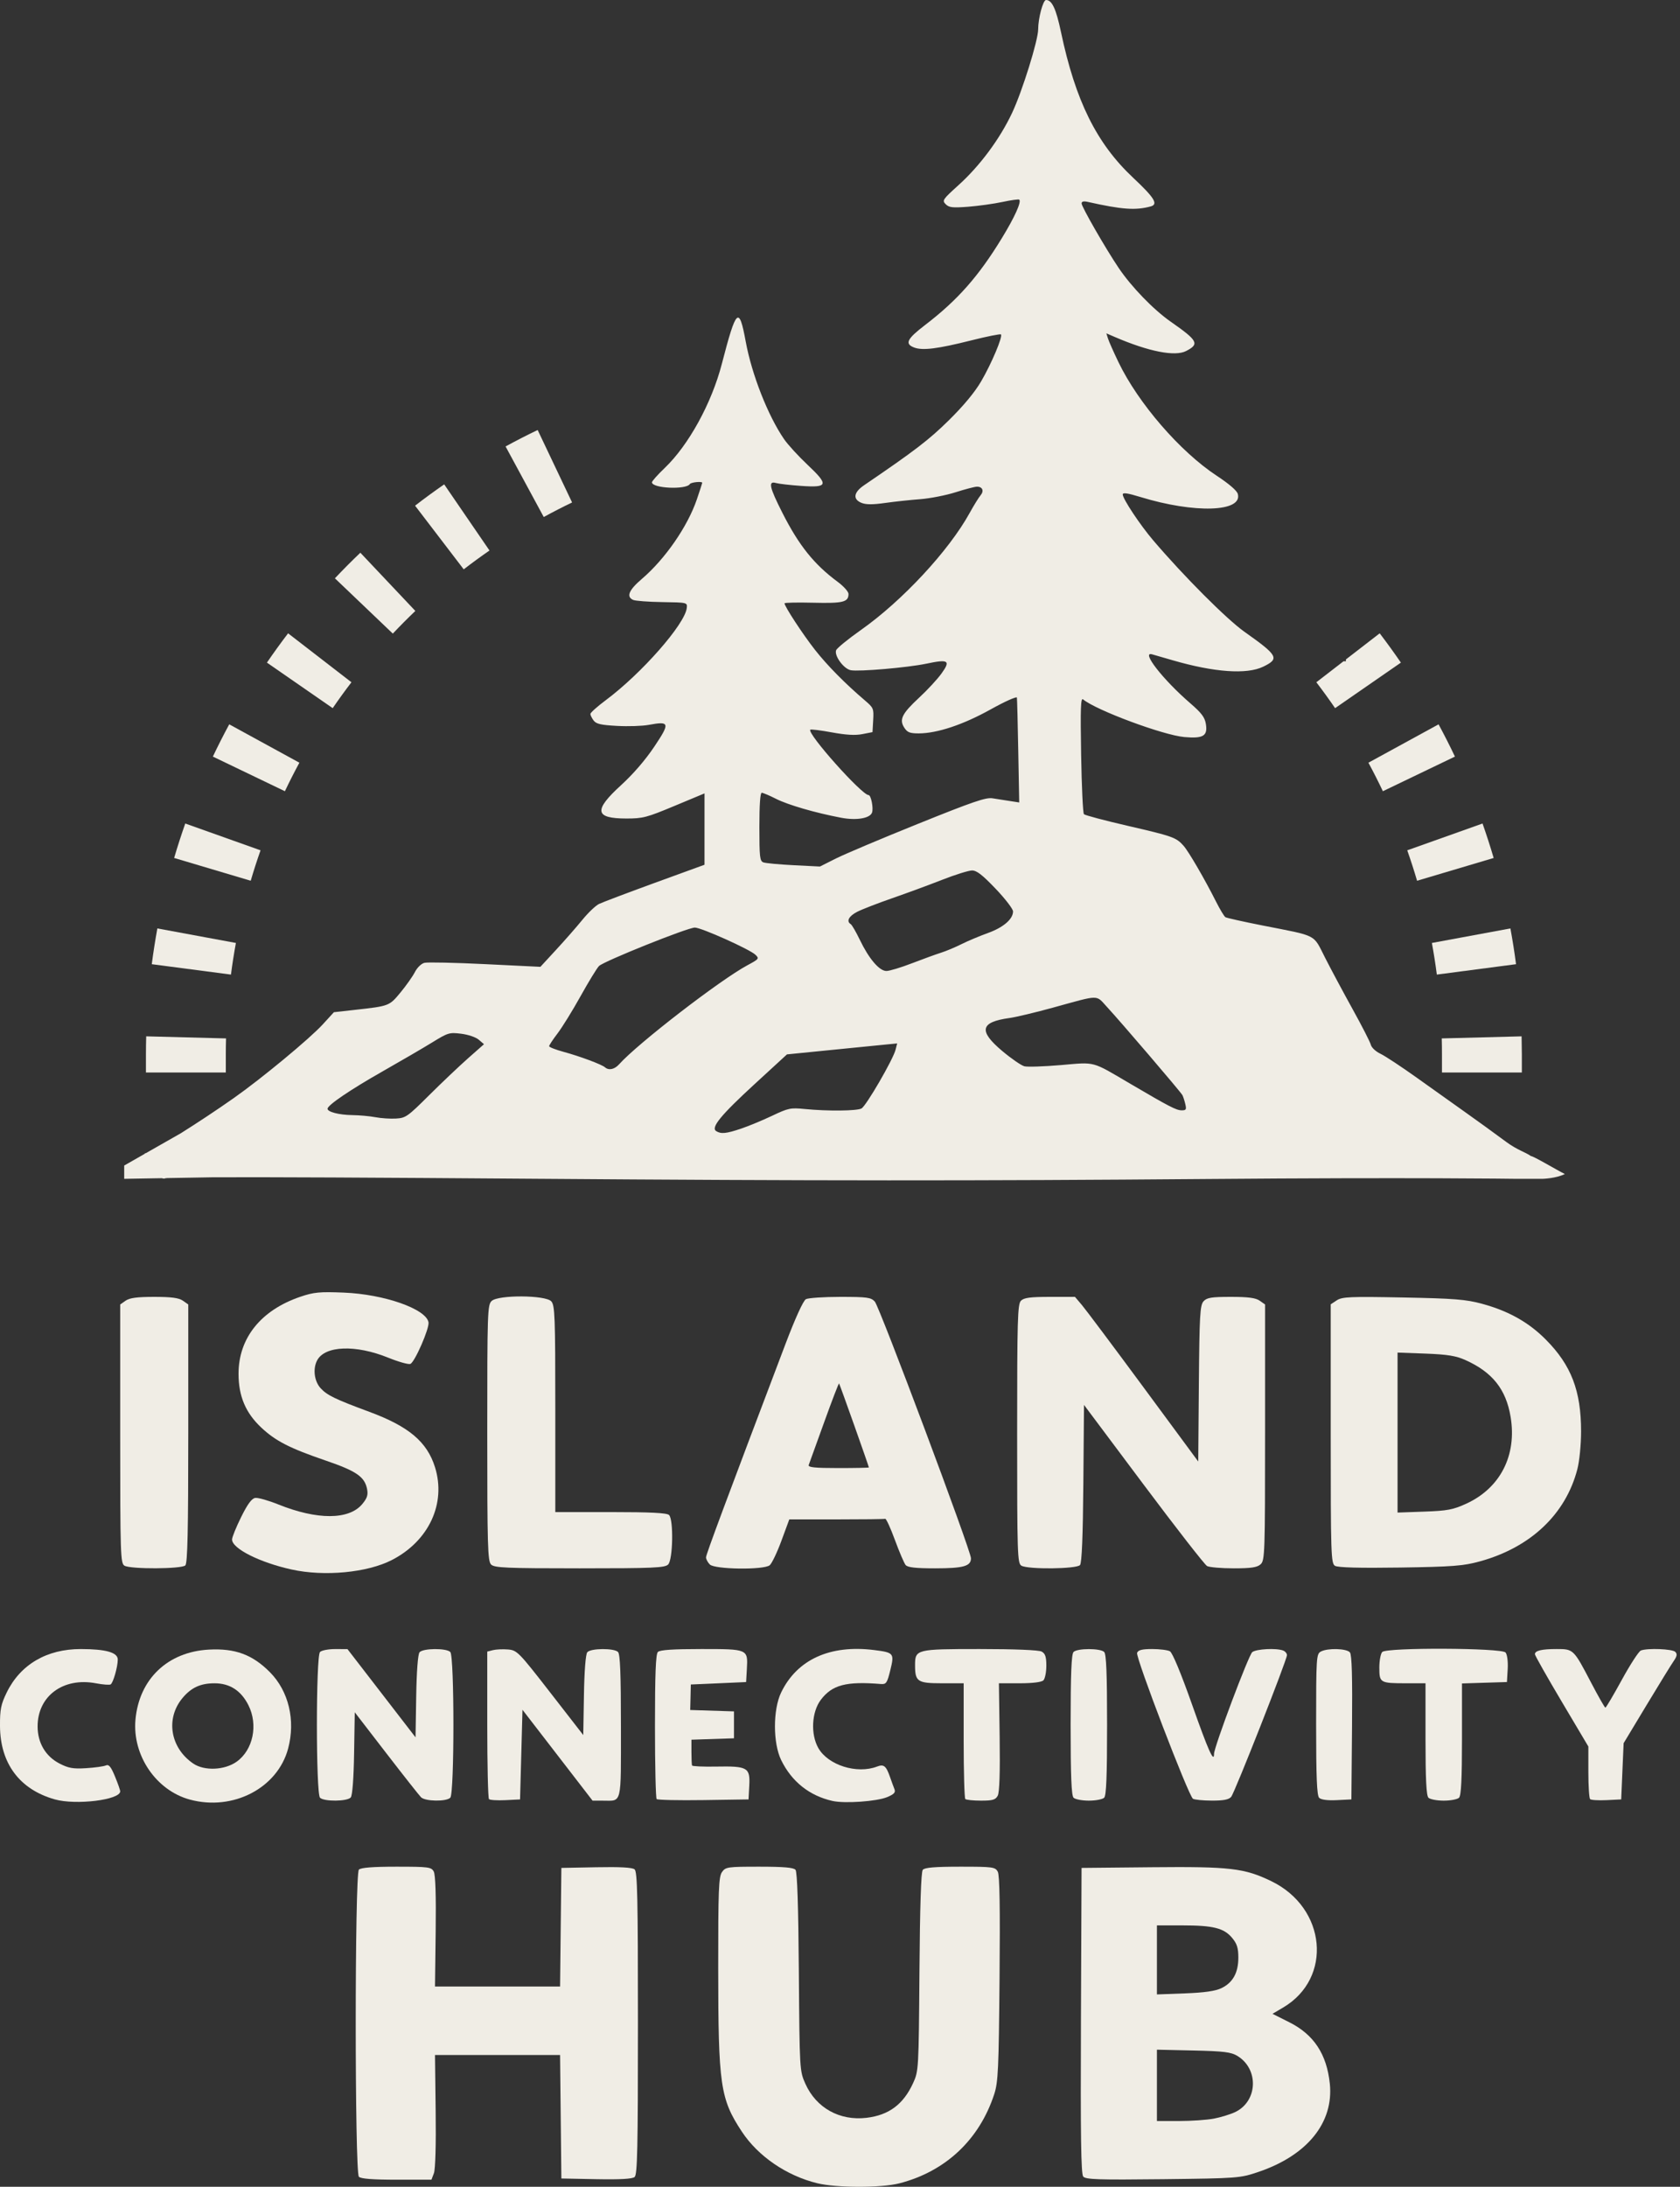 <svg width="93" height="121" viewBox="0 0 93 121" fill="none" xmlns="http://www.w3.org/2000/svg">
<rect x="0" y="0" width="93" height="121" fill="#333333" stroke="none"/>
<path fill-rule="evenodd" clip-rule="evenodd" d="M57.905 0C58.235 0 58.461 0.483 58.732 1.77C59.535 5.579 60.702 7.935 62.726 9.834C63.909 10.943 64.13 11.303 63.702 11.421C62.866 11.65 62.111 11.596 60.222 11.173C59.984 11.119 59.874 11.147 59.874 11.257C59.876 11.447 61.202 13.752 61.925 14.824C62.633 15.874 63.847 17.128 64.802 17.796C66.319 18.856 66.412 19.034 65.66 19.423C65.046 19.74 63.598 19.456 61.729 18.653L61.245 18.445L61.336 18.735C61.386 18.895 61.647 19.481 61.914 20.037C63.011 22.314 65.325 24.989 67.353 26.323C68.038 26.773 68.472 27.148 68.522 27.331C68.796 28.335 66.129 28.42 63.131 27.501C62.416 27.282 62.152 27.244 62.152 27.36C62.153 27.603 63.108 29.043 63.837 29.897C65.518 31.87 67.904 34.261 68.884 34.955C70.757 36.28 70.845 36.444 69.928 36.889C69.016 37.331 67.215 37.203 64.907 36.532C64.401 36.385 63.891 36.239 63.775 36.205C63.145 36.026 64.381 37.609 65.885 38.908C66.512 39.449 66.692 39.687 66.753 40.054C66.863 40.722 66.613 40.875 65.561 40.783C64.391 40.679 60.68 39.3 59.955 38.698C59.825 38.592 59.805 39.188 59.848 41.753C59.877 43.504 59.947 44.987 60.003 45.051C60.059 45.111 61.153 45.401 62.432 45.696C64.92 46.27 65.107 46.337 65.515 46.794C65.8 47.114 66.684 48.633 67.319 49.894C67.535 50.322 67.767 50.707 67.836 50.751C67.904 50.793 68.831 51 69.895 51.21C72.981 51.818 72.673 51.658 73.358 53.003C73.684 53.644 74.37 54.923 74.88 55.845C75.391 56.766 75.842 57.647 75.883 57.804C75.925 57.968 76.156 58.183 76.424 58.31C76.68 58.432 77.585 59.029 78.436 59.637C79.287 60.245 80.506 61.113 81.145 61.565C81.784 62.017 82.786 62.743 83.372 63.178C83.995 63.64 84.45 63.753 84.745 63.967C84.889 63.967 86.142 64.72 86.625 64.962C86.142 65.204 85.416 65.226 85.416 65.226H83.83C83.726 65.226 78.213 65.143 66.823 65.237C54.144 65.341 44.88 65.338 29.599 65.224C20.549 65.156 14.819 65.129 11.79 65.142L9.262 65.185C9.175 65.192 9.128 65.199 9.12 65.206C9.101 65.225 9.027 65.21 8.947 65.192L8.702 65.196C8.703 65.199 8.703 65.203 8.705 65.206C8.702 65.203 8.699 65.199 8.697 65.196L6.875 65.227V64.492L8.009 63.845C8.017 63.825 8.024 63.814 8.029 63.815C8.04 63.817 8.056 63.812 8.078 63.805L10.017 62.701C10.912 62.138 11.981 61.434 12.94 60.76C14.482 59.675 17.145 57.472 17.866 56.683L18.484 56.008L19.665 55.876C21.55 55.666 21.551 55.666 22.175 54.91C22.488 54.531 22.845 54.025 22.968 53.786C23.096 53.537 23.321 53.319 23.496 53.275C23.663 53.233 25.177 53.266 26.858 53.348L29.915 53.497L30.79 52.548C31.272 52.027 31.924 51.282 32.241 50.893C32.557 50.505 32.97 50.111 33.157 50.019C33.346 49.927 34.736 49.401 36.248 48.85L38.999 47.849L39 43.9L37.334 44.595C35.796 45.237 35.589 45.29 34.678 45.29C32.921 45.29 32.848 44.846 34.376 43.449C35.056 42.828 35.73 42.047 36.223 41.309C37.102 39.997 37.075 39.894 35.909 40.109C35.557 40.175 34.768 40.2 34.156 40.166C33.262 40.117 33.006 40.059 32.862 39.869C32.764 39.738 32.683 39.574 32.682 39.505C32.684 39.434 33.064 39.093 33.53 38.746C35.516 37.267 37.918 34.535 38.018 33.64C38.051 33.338 38.049 33.336 36.661 33.315C35.896 33.304 35.169 33.249 35.047 33.194C34.657 33.017 34.809 32.65 35.526 32.037C36.819 30.934 38.064 29.134 38.576 27.631C38.738 27.153 38.872 26.743 38.874 26.715C38.873 26.622 38.251 26.683 38.189 26.783C37.986 27.111 36.091 27.024 36.091 26.687C36.092 26.621 36.407 26.267 36.791 25.9C38.117 24.636 39.393 22.314 39.958 20.137C40.76 17.046 40.913 16.903 41.281 18.899C41.617 20.727 42.514 23.007 43.407 24.304C43.614 24.604 44.192 25.236 44.692 25.707C45.894 26.84 45.848 26.992 44.342 26.886C43.735 26.843 43.11 26.771 42.954 26.726C42.513 26.6 42.59 26.955 43.313 28.38C44.226 30.182 45.067 31.23 46.37 32.193C46.7 32.437 46.971 32.739 46.971 32.864C46.971 33.317 46.674 33.39 45.019 33.35C44.148 33.329 43.435 33.343 43.429 33.383C43.43 33.555 44.438 35.094 45.111 35.952C45.799 36.827 46.785 37.826 47.899 38.774C48.352 39.16 48.374 39.213 48.337 39.844L48.299 40.51L47.739 40.62C47.343 40.697 46.846 40.67 46.047 40.524C45.426 40.41 44.891 40.343 44.856 40.376C44.658 40.574 47.706 43.991 48.082 43.994C48.22 43.994 48.362 44.726 48.272 44.966C48.151 45.283 47.404 45.407 46.566 45.248C45.133 44.977 43.626 44.539 42.956 44.2C42.595 44.017 42.241 43.867 42.168 43.866C42.084 43.867 42.037 44.538 42.037 45.749C42.037 47.421 42.061 47.642 42.257 47.717C42.378 47.763 43.133 47.834 43.933 47.874L45.39 47.947L46.275 47.502C46.763 47.257 48.812 46.392 50.829 45.58C53.855 44.36 54.575 44.114 54.94 44.172C55.184 44.212 55.616 44.278 55.902 44.322L56.421 44.402L56.368 41.574C56.34 40.019 56.306 38.681 56.293 38.601C56.278 38.523 55.624 38.816 54.839 39.253C53.32 40.099 51.878 40.58 50.855 40.58C50.369 40.58 50.229 40.526 50.062 40.27C49.765 39.817 49.927 39.488 50.879 38.605C51.339 38.18 51.899 37.574 52.124 37.259C52.634 36.547 52.505 36.465 51.28 36.723C50.248 36.94 47.549 37.172 47.093 37.084C46.703 37.008 46.171 36.28 46.286 35.979C46.332 35.861 46.947 35.36 47.651 34.864C49.944 33.251 52.527 30.472 53.679 28.38C53.909 27.963 54.179 27.527 54.279 27.41C54.488 27.163 54.389 26.927 54.079 26.929C53.961 26.93 53.431 27.068 52.902 27.237C52.372 27.406 51.489 27.579 50.941 27.621C50.393 27.662 49.516 27.756 48.995 27.83C48.318 27.926 47.946 27.926 47.698 27.828C47.199 27.632 47.249 27.247 47.825 26.855C50.635 24.944 51.421 24.341 52.519 23.261C53.344 22.448 53.961 21.705 54.315 21.098C54.886 20.122 55.521 18.617 55.41 18.505C55.373 18.468 54.645 18.614 53.793 18.828C51.902 19.304 51.068 19.408 50.599 19.227C50.072 19.023 50.204 18.754 51.209 17.985C53.005 16.611 54.169 15.295 55.464 13.171C56.172 12.011 56.55 11.174 56.424 11.048C56.389 11.015 55.971 11.072 55.494 11.175C55.015 11.277 54.161 11.396 53.597 11.44C52.724 11.507 52.537 11.485 52.351 11.3C52.145 11.093 52.182 11.038 53.054 10.25C54.245 9.175 55.348 7.69 56.028 6.244C56.59 5.052 57.47 2.228 57.47 1.622C57.471 1.006 57.74 5.99075e-05 57.905 0ZM48.729 57.827C48.214 57.878 46.841 58.015 45.678 58.131L43.564 58.342L41.786 59.974C39.895 61.71 39.337 62.392 39.647 62.587C39.913 62.756 40.201 62.727 41.022 62.451C41.434 62.312 42.205 61.993 42.737 61.741C43.644 61.311 43.756 61.287 44.546 61.364C45.825 61.489 47.429 61.473 47.69 61.334C47.95 61.192 49.441 58.623 49.577 58.081L49.664 57.735L48.729 57.827ZM25.531 57.199C24.876 57.118 24.806 57.138 23.922 57.682C23.413 57.995 22.172 58.718 21.163 59.291C19.393 60.297 18.146 61.142 18.132 61.346C18.122 61.524 18.765 61.691 19.496 61.701C19.891 61.706 20.471 61.758 20.784 61.818C21.097 61.877 21.609 61.911 21.922 61.892C22.459 61.861 22.565 61.786 23.756 60.601C24.452 59.909 25.42 58.991 25.907 58.56L26.793 57.778L26.504 57.531C26.34 57.39 25.922 57.248 25.531 57.199ZM61.282 55.719C60.646 55.032 60.93 55.029 58.293 55.754C57.319 56.022 56.237 56.281 55.889 56.328C54.263 56.551 54.153 57.037 55.476 58.15C55.979 58.573 56.533 58.956 56.708 59C56.882 59.044 57.792 59.013 58.731 58.933C60.677 58.766 60.392 58.688 62.594 59.981C64.732 61.236 65.114 61.434 65.411 61.437C65.66 61.439 65.687 61.392 65.615 61.091C65.57 60.9 65.498 60.677 65.455 60.596C65.356 60.412 62.044 56.542 61.282 55.719ZM38.464 51.325C38.067 51.325 33.423 53.187 33.159 53.452C33.043 53.569 32.584 54.319 32.139 55.119C31.694 55.919 31.12 56.847 30.864 57.182C30.608 57.517 30.398 57.835 30.398 57.888C30.4 57.941 30.755 58.081 31.189 58.199C32.091 58.443 33.313 58.898 33.491 59.057C33.699 59.241 34.019 59.173 34.269 58.893C35.289 57.75 39.864 54.22 41.378 53.408C42.017 53.065 42.037 53.039 41.82 52.83C41.508 52.529 38.824 51.326 38.464 51.325ZM53.81 48.165C53.624 48.165 52.877 48.398 52.151 48.683C51.424 48.968 50.181 49.426 49.388 49.701C48.596 49.976 47.727 50.312 47.458 50.449C46.989 50.688 46.837 50.975 47.093 51.134C47.161 51.177 47.386 51.564 47.593 51.994C48.102 53.053 48.677 53.727 49.07 53.727C49.24 53.727 49.876 53.535 50.483 53.3C51.091 53.066 51.816 52.803 52.094 52.715C52.372 52.627 52.885 52.413 53.232 52.238C53.58 52.064 54.236 51.789 54.688 51.626C55.541 51.319 56.078 50.858 56.079 50.432C56.079 50.296 55.645 49.73 55.114 49.175C54.378 48.405 54.068 48.165 53.81 48.165Z" fill="#F0EDE5"/>
<path d="M12.513 57.458C12.505 57.753 12.5 58.051 12.5 58.348V59.345H8.079V58.348C8.079 58.012 8.084 57.677 8.093 57.343L12.513 57.458Z" fill="#F0EDE5"/>
<path d="M84.245 58.348V59.345H79.823V58.348C79.823 58.051 79.82 57.753 79.812 57.458L84.231 57.343C84.239 57.677 84.244 58.012 84.245 58.348Z" fill="#F0EDE5"/>
<path d="M13.059 52.176C12.953 52.754 12.861 53.338 12.785 53.926L8.402 53.351C8.488 52.686 8.592 52.026 8.711 51.372L13.059 52.176Z" fill="#F0EDE5"/>
<path d="M83.612 51.372C83.732 52.026 83.837 52.686 83.923 53.351L79.539 53.926C79.463 53.338 79.371 52.754 79.265 52.176L83.612 51.372Z" fill="#F0EDE5"/>
<path d="M14.423 47.05C14.227 47.605 14.046 48.166 13.879 48.734L9.64 47.473C9.829 46.83 10.035 46.195 10.256 45.567L14.423 47.05Z" fill="#F0EDE5"/>
<path d="M82.069 45.567C82.29 46.195 82.496 46.831 82.685 47.474L78.445 48.734C78.278 48.166 78.097 47.605 77.901 47.05L82.069 45.567Z" fill="#F0EDE5"/>
<path d="M16.573 42.202C16.293 42.72 16.025 43.246 15.771 43.78L11.784 41.864C12.071 41.26 12.373 40.665 12.69 40.079L16.573 42.202Z" fill="#F0EDE5"/>
<path d="M79.635 40.079C79.952 40.665 80.254 41.26 80.541 41.864L76.552 43.78C76.299 43.247 76.032 42.72 75.752 42.202L79.635 40.079Z" fill="#F0EDE5"/>
<path d="M19.455 37.751C19.097 38.219 18.75 38.697 18.417 39.184L14.776 36.664C15.153 36.113 15.544 35.572 15.948 35.043L19.455 37.751Z" fill="#F0EDE5"/>
<path d="M76.376 35.043C76.78 35.572 77.171 36.113 77.549 36.664L73.907 39.184C73.574 38.697 73.227 38.219 72.869 37.751L74.371 36.591H74.506V36.487L76.376 35.043Z" fill="#F0EDE5"/>
<path d="M22.992 33.805C22.565 34.212 22.15 34.63 21.745 35.059L18.539 31.999C18.997 31.515 19.466 31.042 19.948 30.583L22.992 33.805Z" fill="#F0EDE5"/>
<path d="M27.097 30.461C26.612 30.796 26.136 31.143 25.67 31.503L22.977 27.98C23.503 27.573 24.042 27.18 24.589 26.801L27.097 30.461Z" fill="#F0EDE5"/>
<path d="M31.669 27.802C31.139 28.057 30.615 28.326 30.1 28.608L27.987 24.703C28.57 24.385 29.162 24.081 29.763 23.793L31.669 27.802Z" fill="#F0EDE5"/>
<path d="M53.156 103.288C54.968 103.288 55.095 103.306 55.235 103.567C55.338 103.764 55.367 105.544 55.332 109.487C55.288 114.472 55.254 115.215 55.039 115.872C54.217 118.392 52.343 120.152 49.786 120.809C48.784 121.066 46.306 121.063 45.242 120.804C43.541 120.389 41.962 119.309 41.063 117.943C39.869 116.129 39.762 115.385 39.758 108.9C39.756 104.582 39.785 103.849 39.965 103.589C40.165 103.303 40.265 103.288 42.034 103.288C43.387 103.288 43.933 103.335 44.038 103.462C44.133 103.578 44.195 105.483 44.222 109.112C44.263 114.553 44.265 114.591 44.585 115.303C45.185 116.639 46.483 117.36 47.97 117.183C49.207 117.036 50.008 116.438 50.547 115.262C50.852 114.598 50.858 114.495 50.898 109.112C50.925 105.483 50.987 103.578 51.082 103.462C51.187 103.335 51.746 103.288 53.156 103.288Z" fill="#F0EDE5"/>
<path d="M21.949 103.288C23.731 103.288 23.878 103.308 24.012 103.559C24.106 103.736 24.143 104.895 24.118 106.874L24.08 109.919H31.004L31.076 103.356L33.009 103.319C34.32 103.293 35.002 103.33 35.129 103.436C35.284 103.566 35.315 104.99 35.315 111.949C35.315 118.904 35.284 120.33 35.129 120.46C35.002 120.566 34.32 120.604 33.009 120.579L31.076 120.541L31.004 113.708L24.08 113.707L24.117 116.798C24.141 118.653 24.102 120.034 24.02 120.249L23.884 120.608H21.956C20.637 120.608 19.978 120.558 19.867 120.446C19.634 120.206 19.634 103.7 19.867 103.451C19.978 103.34 20.635 103.288 21.949 103.288Z" fill="#F0EDE5"/>
<path fill-rule="evenodd" clip-rule="evenodd" d="M63.774 103.318C68.091 103.276 68.886 103.369 70.373 104.088C73.425 105.562 73.79 109.455 71.03 111.082L70.442 111.429L71.381 111.901C72.733 112.581 73.445 113.664 73.615 115.294C73.838 117.446 72.367 119.264 69.661 120.178C68.642 120.523 68.525 120.531 64.371 120.58C60.803 120.621 60.098 120.597 59.963 120.434C59.842 120.287 59.812 118.171 59.838 111.798L59.872 103.356L63.774 103.318ZM64.044 117.361H65.27C65.945 117.361 66.812 117.301 67.198 117.228C67.583 117.154 68.113 116.991 68.376 116.866C69.627 116.268 69.698 114.489 68.499 113.759C68.149 113.546 67.748 113.497 66.062 113.459L64.044 113.414V117.361ZM64.044 110.356L65.591 110.298C66.674 110.258 67.282 110.17 67.615 110.009C68.249 109.703 68.551 109.157 68.551 108.318C68.551 107.787 68.476 107.549 68.206 107.227C67.753 106.685 67.165 106.537 65.456 106.536H64.044V110.356Z" fill="#F0EDE5"/>
<path fill-rule="evenodd" clip-rule="evenodd" d="M11.566 91.276C13.016 91.198 13.974 91.553 14.938 92.522C15.981 93.571 16.368 95.189 15.949 96.754C15.364 98.941 12.898 100.221 10.512 99.576C8.642 99.07 7.321 97.131 7.499 95.153C7.702 92.905 9.282 91.399 11.566 91.276ZM11.876 93.14C11.102 93.14 10.588 93.376 10.105 93.953C9.156 95.087 9.419 96.708 10.694 97.579C11.31 98.001 12.438 97.952 13.104 97.476C14.011 96.826 14.299 95.441 13.752 94.353C13.345 93.544 12.72 93.14 11.876 93.14Z" fill="#F0EDE5"/>
<path d="M43.242 93.649C44.122 91.827 45.947 90.994 48.389 91.301C49.483 91.438 49.515 91.478 49.285 92.414C49.111 93.125 49.057 93.204 48.763 93.18C46.84 93.023 46.067 93.226 45.439 94.054C44.929 94.726 44.865 95.961 45.301 96.725C45.842 97.673 47.435 98.174 48.551 97.748C48.929 97.603 49.054 97.706 49.277 98.349C49.354 98.572 49.46 98.862 49.513 98.993C49.587 99.178 49.499 99.275 49.115 99.437C48.539 99.678 46.759 99.804 46.08 99.65C44.803 99.36 43.827 98.583 43.244 97.391C42.785 96.454 42.784 94.595 43.242 93.649Z" fill="#F0EDE5"/>
<path d="M4.473 91.246C5.86 91.247 6.52 91.434 6.519 91.826C6.518 92.235 6.266 93.114 6.125 93.202C6.062 93.241 5.696 93.214 5.313 93.141C3.498 92.795 2.076 93.849 2.082 95.536C2.085 96.44 2.524 97.183 3.291 97.579C3.789 97.837 4.05 97.883 4.77 97.837C5.251 97.807 5.741 97.739 5.859 97.686C6.025 97.613 6.14 97.751 6.364 98.293C6.523 98.678 6.654 99.05 6.654 99.119C6.652 99.594 4.205 99.895 3.032 99.564C1.086 99.014 0.013 97.578 0 95.508C-0.005 94.587 0.05 94.309 0.371 93.651C1.128 92.1 2.588 91.244 4.473 91.246Z" fill="#F0EDE5"/>
<path d="M32.51 91.423C32.697 91.198 33.991 91.186 34.212 91.408C34.33 91.527 34.373 92.629 34.373 95.52C34.373 99.933 34.446 99.635 33.375 99.635H32.803L28.923 94.606L28.789 99.567L27.976 99.607C27.529 99.628 27.12 99.603 27.068 99.55C27.015 99.49 26.973 97.634 26.973 95.42V91.386L27.288 91.306C27.462 91.262 27.837 91.246 28.123 91.269C28.621 91.311 28.716 91.407 30.465 93.659L32.288 96.005L32.325 93.804C32.347 92.461 32.42 91.532 32.51 91.423Z" fill="#F0EDE5"/>
<path d="M54.239 91.245C56.161 91.245 57.503 91.3 57.661 91.385C57.862 91.493 57.922 91.671 57.922 92.17C57.922 92.524 57.849 92.887 57.76 92.977C57.66 93.078 57.163 93.139 56.448 93.139H55.297L55.338 96.111C55.365 98.073 55.329 99.177 55.232 99.359C55.111 99.587 54.953 99.634 54.306 99.634C53.877 99.634 53.486 99.593 53.436 99.544C53.387 99.494 53.346 98.033 53.346 96.296V93.139H52.14C50.788 93.139 50.655 93.05 50.655 92.143C50.655 91.259 50.714 91.245 54.239 91.245Z" fill="#F0EDE5"/>
<path d="M59.429 91.407C59.639 91.196 60.914 91.196 61.124 91.407C61.242 91.525 61.285 92.61 61.285 95.439C61.285 98.269 61.242 99.353 61.124 99.472C61.035 99.561 60.653 99.634 60.276 99.634C59.899 99.634 59.518 99.561 59.429 99.472C59.311 99.353 59.267 98.269 59.267 95.439C59.267 92.61 59.311 91.525 59.429 91.407Z" fill="#F0EDE5"/>
<path d="M76.518 91.407C76.776 91.151 83.131 91.179 83.344 91.437C83.435 91.547 83.485 91.935 83.462 92.35L83.42 93.071L80.931 93.149V96.23C80.931 98.444 80.885 99.355 80.769 99.472C80.681 99.561 80.299 99.634 79.922 99.634C79.544 99.634 79.162 99.561 79.074 99.472C78.958 99.355 78.912 98.443 78.912 96.224V93.139H77.847C76.394 93.139 76.356 93.116 76.356 92.272C76.356 91.886 76.429 91.496 76.518 91.407Z" fill="#F0EDE5"/>
<path d="M23.225 91.424C23.411 91.198 24.706 91.186 24.927 91.408C25.157 91.639 25.157 99.24 24.927 99.472C24.703 99.697 23.538 99.678 23.306 99.446C23.204 99.343 22.336 98.243 21.379 97.002L19.639 94.745L19.602 97.011C19.58 98.402 19.508 99.346 19.417 99.456C19.23 99.682 17.937 99.694 17.715 99.473C17.485 99.241 17.485 91.639 17.715 91.408C17.804 91.318 18.182 91.246 18.556 91.247L19.235 91.249L23.003 96.131L23.04 93.867C23.062 92.478 23.134 91.535 23.225 91.424Z" fill="#F0EDE5"/>
<path d="M69.323 91.414C69.552 91.239 70.656 91.183 71.03 91.327C71.147 91.372 71.242 91.487 71.242 91.583C71.242 91.847 68.354 99.182 68.154 99.424C68.028 99.576 67.733 99.634 67.088 99.632C66.598 99.631 66.126 99.584 66.038 99.529C65.795 99.373 62.855 91.699 62.946 91.456C63.005 91.3 63.221 91.245 63.779 91.245C64.193 91.245 64.636 91.3 64.762 91.368C64.904 91.447 65.375 92.58 65.998 94.343C66.886 96.859 67.205 97.575 67.206 97.044C67.206 96.667 69.123 91.567 69.323 91.414Z" fill="#F0EDE5"/>
<path d="M90.834 91.326C91.202 91.184 92.577 91.238 92.739 91.401C92.857 91.519 92.836 91.643 92.652 91.909C92.517 92.102 91.839 93.203 91.144 94.356L89.879 96.455L89.745 99.566L88.932 99.606C88.485 99.627 88.076 99.603 88.023 99.55C87.971 99.497 87.927 98.82 87.927 98.046V96.639L86.448 94.148C85.634 92.777 84.968 91.6 84.968 91.532C84.968 91.334 85.34 91.245 86.168 91.245C87.104 91.245 87.107 91.247 88.078 93.103C88.475 93.862 88.831 94.485 88.869 94.489C88.906 94.489 89.316 93.795 89.78 92.948C90.243 92.101 90.718 91.371 90.834 91.326Z" fill="#F0EDE5"/>
<path d="M73.117 91.385C73.495 91.181 74.546 91.211 74.727 91.43C74.835 91.564 74.869 92.773 74.844 95.591L74.809 99.566L74 99.606C73.487 99.631 73.13 99.584 73.024 99.477C72.899 99.35 72.857 98.334 72.857 95.417C72.857 91.709 72.87 91.518 73.117 91.385Z" fill="#F0EDE5"/>
<path d="M38.824 91.245C41.411 91.245 41.407 91.243 41.344 92.35L41.303 93.071L38.242 93.207L38.226 93.912L38.208 94.618L40.631 94.695V96.184L38.276 96.262V96.933C38.276 97.302 38.291 97.642 38.309 97.689C38.328 97.735 38.931 97.763 39.649 97.749C41.383 97.717 41.53 97.801 41.478 98.797L41.437 99.566L38.94 99.603C37.568 99.623 36.403 99.598 36.35 99.547C36.299 99.496 36.257 97.68 36.257 95.512C36.257 92.626 36.3 91.526 36.418 91.407C36.531 91.293 37.259 91.245 38.824 91.245Z" fill="#F0EDE5"/>
<path d="M16.622 71.754C17.37 71.5 17.694 71.468 19.034 71.523C21.269 71.614 23.578 72.423 23.721 73.164C23.783 73.488 22.96 75.374 22.716 75.469C22.61 75.509 22.057 75.353 21.486 75.122C19.686 74.393 17.99 74.457 17.557 75.27C17.308 75.738 17.395 76.43 17.752 76.817C18.11 77.205 18.557 77.421 20.443 78.119C22.628 78.926 23.641 79.78 24.08 81.183C24.707 83.189 23.743 85.265 21.694 86.319C20.33 87.02 17.952 87.245 16.14 86.844C14.363 86.451 12.842 85.683 12.846 85.182C12.847 85.056 13.075 84.496 13.351 83.938C13.704 83.225 13.935 82.911 14.13 82.883C14.283 82.861 14.858 83.024 15.409 83.245C17.559 84.11 19.317 84.104 20.05 83.228C20.327 82.897 20.385 82.716 20.32 82.39C20.186 81.713 19.727 81.397 18.041 80.82C16.026 80.13 15.256 79.736 14.455 78.983C13.595 78.173 13.207 77.254 13.205 76.021C13.202 74.042 14.44 72.497 16.622 71.754Z" fill="#F0EDE5"/>
<path fill-rule="evenodd" clip-rule="evenodd" d="M46.521 71.759C48.001 71.759 48.218 71.789 48.427 72.02C48.697 72.322 53.75 85.804 53.75 86.223C53.75 86.662 53.33 86.779 51.757 86.779C50.679 86.779 50.244 86.73 50.132 86.595C50.049 86.493 49.782 85.869 49.539 85.208C49.297 84.547 49.055 84.022 49.002 84.039C48.949 84.058 47.733 84.072 46.299 84.072H43.693L43.256 85.257C43.016 85.908 42.724 86.517 42.607 86.61C42.273 86.876 39.566 86.841 39.294 86.567C39.178 86.45 39.083 86.272 39.083 86.173C39.084 86.013 40.154 83.14 43.485 74.357C44.025 72.934 44.467 71.966 44.612 71.887C44.745 71.817 45.603 71.759 46.521 71.759ZM46.448 76.55C46.427 76.528 46.055 77.497 45.621 78.702C45.187 79.907 44.803 80.969 44.768 81.062C44.721 81.192 45.102 81.231 46.402 81.231C47.335 81.231 48.098 81.216 48.098 81.197C48.095 81.123 46.487 76.591 46.448 76.55Z" fill="#F0EDE5"/>
<path d="M27.219 71.983C27.597 71.639 30.203 71.657 30.517 72.006C30.717 72.228 30.74 72.84 30.74 77.96V83.667H33.808C36.012 83.667 36.919 83.712 37.037 83.829C37.293 84.086 37.252 86.3 36.987 86.567C36.803 86.751 36.168 86.779 32.086 86.779C28.003 86.779 27.369 86.751 27.184 86.567C26.998 86.379 26.973 85.53 26.973 79.28C26.973 72.6 26.986 72.194 27.219 71.983Z" fill="#F0EDE5"/>
<path d="M59.892 72.212C60.103 72.462 61.639 74.511 63.304 76.767L66.331 80.869L66.366 76.559C66.397 72.789 66.43 72.22 66.623 72.005C66.807 71.8 67.059 71.759 68.139 71.759C69.093 71.759 69.512 71.814 69.733 71.97L70.031 72.18V79.256C70.031 85.939 70.018 86.344 69.785 86.555C69.594 86.729 69.264 86.779 68.297 86.779C67.613 86.779 66.948 86.722 66.82 86.653C66.69 86.582 65.106 84.548 63.297 82.132L60.007 77.737L59.971 82.077C59.947 85.003 59.887 86.474 59.787 86.598C59.605 86.818 56.908 86.847 56.542 86.633C56.322 86.504 56.306 86.011 56.306 79.34C56.306 73.016 56.331 72.159 56.518 71.971C56.683 71.806 57.036 71.759 58.119 71.759H59.508L59.892 72.212Z" fill="#F0EDE5"/>
<path d="M8.538 71.759C9.484 71.759 9.903 71.815 10.123 71.97L10.422 72.18V79.317C10.422 84.685 10.382 86.493 10.26 86.617C10.059 86.819 7.233 86.833 6.89 86.633C6.67 86.504 6.654 86.011 6.654 79.337V72.18L6.953 71.97C7.173 71.815 7.592 71.759 8.538 71.759Z" fill="#F0EDE5"/>
<path fill-rule="evenodd" clip-rule="evenodd" d="M77.668 71.793C80.501 71.847 81.155 71.9 82.049 72.143C83.508 72.54 84.625 73.167 85.574 74.124C86.98 75.54 87.524 76.959 87.524 79.201C87.524 79.929 87.434 80.847 87.318 81.293C86.672 83.788 84.725 85.627 81.913 86.397C81.005 86.646 80.409 86.692 77.5 86.736C75.253 86.769 74.057 86.737 73.9 86.64C73.681 86.505 73.665 86.008 73.665 79.333V72.171L74 71.95C74.295 71.755 74.741 71.736 77.668 71.793ZM77.365 83.694L78.845 83.641C80.12 83.596 80.442 83.535 81.166 83.203C83.055 82.337 83.98 80.524 83.622 78.392C83.367 76.871 82.616 75.927 81.125 75.257C80.601 75.021 80.131 74.944 78.912 74.898L77.365 74.841V83.694Z" fill="#F0EDE5"/>
</svg>
